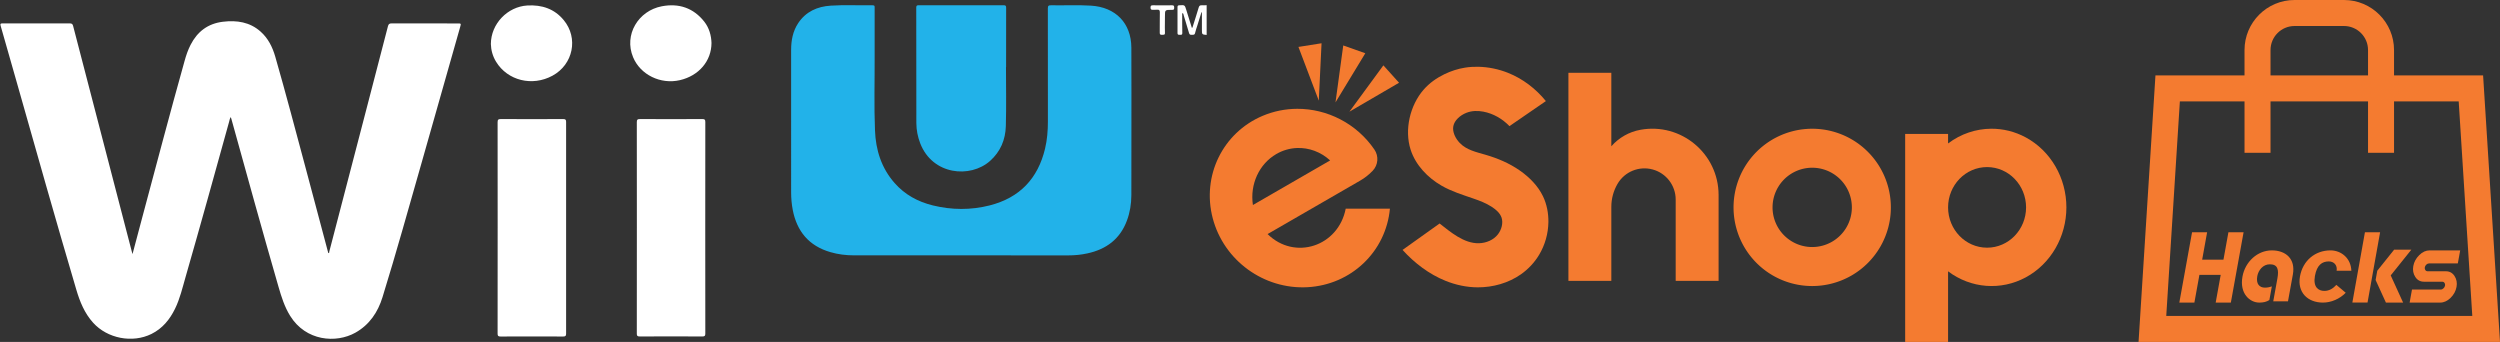 <?xml version="1.0" encoding="UTF-8" standalone="no"?>
<!-- Created by ERK -->

<svg
   width="1922.811mm"
   height="263mm"
   viewBox="0 0 1922.811 263"
   version="1.1"
   id="svg1"
   inkscape:version="1.3.2 (091e20e, 2023-11-25, custom)"
   xml:space="preserve"
   sodipodi:docname="wiiueshoph-w.svg"
   xmlns:inkscape="http://www.inkscape.org/namespaces/inkscape"
   xmlns:sodipodi="http://sodipodi.sourceforge.net/DTD/sodipodi-0.dtd"
   xmlns="http://www.w3.org/2000/svg"
   xmlns:svg="http://www.w3.org/2000/svg"><rect x="0" y="0" width="1922.811" height="263" fill="#333333" stroke="none"/><sodipodi:namedview
     id="namedview1"
     pagecolor="#ffffff"
     bordercolor="#000000"
     borderopacity="0.25"
     inkscape:showpageshadow="2"
     inkscape:pageopacity="0.0"
     inkscape:pagecheckerboard="true"
     inkscape:deskcolor="#d1d1d1"
     inkscape:document-units="mm"
     inkscape:zoom="0.2911843"
     inkscape:cx="4426.7497"
     inkscape:cy="1162.494"
     inkscape:window-width="2560"
     inkscape:window-height="1351"
     inkscape:window-x="-9"
     inkscape:window-y="-9"
     inkscape:window-maximized="1"
     inkscape:current-layer="svg1" /><defs
     id="defs1"><marker
       id="DistanceX"
       orient="auto"
       refX="0"
       refY="0"
       style="overflow:visible"><path
         d="M 3,-3 -3,3 M 0,-5 V 5"
         style="stroke:#000000;stroke-width:0.5"
         id="path1" /></marker><pattern
       id="Hatch"
       patternUnits="userSpaceOnUse"
       width="8"
       height="8"
       x="0"
       y="0"><path
         d="M8 4 l-4,4"
         stroke="#000000"
         stroke-width="0.25"
         linecap="square"
         id="path2" /><path
         d="M6 2 l-4,4"
         stroke="#000000"
         stroke-width="0.25"
         linecap="square"
         id="path3" /><path
         d="M4 0 l-4,4"
         stroke="#000000"
         stroke-width="0.25"
         linecap="square"
         id="path4" /></pattern><symbol
       id="*Model_Space" /><symbol
       id="*Paper_Space" /><symbol
       id="*Paper_Space0" /></defs><g
     id="g15"
     inkscape:label="WiiU"
     transform="matrix(1.768,0,0,1.768,734.595,-775.436)"><g
       id="g2"
       inkscape:label="Logo"
       transform="matrix(0.265,0,0,0.265,-464.434,410.039)"
       style="fill:#22b2e9;fill-opacity:1"><path
         style="fill:#22b2e9;fill-opacity:1"
         d="m 1887.1,576.8 h -215.2 c -15.5,0 -30.9,-1.9 -45.9,-6.4 -42.3,-12.5 -65.7,-41.7 -73.8,-84.2 -2.2,-11.7 -3.2,-23.5 -3.2,-35.3 V 166.2 c 0,-19.1 3.3,-37.5 13.9,-53.8 15,-23 37.4,-33.2 63.9,-34.9 27.3,-1.8 54.7,-0.3 82,-0.7 4.2,-0.1 3.8,2.3 3.8,5 0,32.6 -0.1,65.1 0,97.7 0.2,49.3 -1.3,98.6 0.7,147.8 1.5,38.8 12.4,74.8 38.4,104.9 20,23.2 45.5,37.4 75,44.8 37,9.2 74.2,9.5 111.1,0 59.4,-15.4 94.7,-54.2 108.6,-113.4 4.2,-17.9 5.6,-36.1 5.6,-54.4 -0.1,-75.4 0,-150.8 -0.1,-226.2 0,-5.1 1.4,-6.3 6.3,-6.2 25.9,0.5 51.9,-0.9 77.8,0.7 48.7,2.9 79.2,35 79.5,83.9 0.3,59.7 0.1,119.5 0.1,179.2 0,38.7 0.1,77.3 -0.1,116 -0.1,17.3 -2.7,34.4 -8.7,50.7 -13.3,36.7 -40.2,57.4 -77.5,65.6 -12.4,2.8 -25.1,4 -37.8,4 -68.2,-0.1 -136.3,-0.1 -204.4,-0.1 z"
         transform="matrix(0.838,0,0,0.821,185.335,53.382)"
         id="path2-5"
         inkscape:label="LogoOuter" /><path
         style="fill:#22b2e9;fill-opacity:1"
         d="m 1969.9,200.3 c 0,39.3 0.8,78.7 -0.3,118 -0.7,27 -10.4,51.1 -30.9,69.7 -38.8,35.2 -112.9,28.3 -136.9,-35.4 -4.9,-13 -7.4,-26.5 -7.5,-40.3 -0.1,-77 -0.1,-153.9 -0.2,-230.9 0,-3.6 1,-4.7 4.6,-4.7 55.5,0.1 111.1,0.1 166.6,0 4,0 4.9,1.2 4.9,5 -0.1,39.5 -0.1,79 -0.1,118.6 z"
         transform="matrix(0.838,0,0,0.821,185.335,53.382)"
         id="path4-5"
         inkscape:label="LogoInner" /></g><g
       id="g5"
       inkscape:label="Wii TM"
       transform="matrix(0.265,0,0,0.265,-464.434,410.039)"><g
         id="g3"
         inkscape:label="Wii"
         style="fill:#ffffff"><path
           style="display:inline;fill:#ffffff"
           d="m 258.8,574.3 c 6.3,-24.2 12.2,-47 18.2,-69.9 27.7,-105.5 54.9,-211.1 83.8,-316.3 3,-11.1 6.6,-22 11.8,-32.3 13.2,-26.3 33.8,-42.5 63.4,-46.1 27.1,-3.3 52.6,0.5 73.7,19.7 14.8,13.4 23.2,30.8 28.6,49.6 20.9,74.2 40.1,148.8 59.7,223.3 14.8,56.4 29.4,112.8 44.1,169.1 0.1,0.3 0.3,0.6 0.5,1 2.1,-0.2 1.4,-2.1 1.7,-3.2 24,-93.9 47.9,-187.7 71.9,-281.6 14.4,-56.3 28.8,-112.6 43,-168.9 1.1,-4.3 2.7,-5.7 7.3,-5.7 43,0.2 86,0.1 129.1,0.1 7.1,0 7,0 5.1,7 -25.1,90.3 -50.1,180.7 -75.4,271 -25.2,89.9 -49.7,180.1 -76.8,269.5 -9.1,29.9 -25.4,55 -53.2,70.9 -37.7,21.5 -96.9,17 -127.7,-33.7 -11,-18.1 -17.1,-38 -22.8,-58.1 -31.6,-111.6 -61.9,-223.6 -92.3,-335.6 -0.3,-1.2 -0.7,-2.3 -1.2,-3.8 -2.1,3.2 -2.4,6.5 -3.3,9.6 -28.1,103.4 -56.1,206.8 -85.2,310 -6.1,21.6 -11,43.5 -20.8,63.9 -10.3,21.4 -24.4,39.2 -46.1,50.2 -37.5,18.9 -86.4,9 -114.2,-22.4 -17,-19.2 -26,-42.1 -33,-66.2 C 108.4,506.4 69.9,366.9 31.1,227.4 20.9,191 10.8,154.4 0.5,117.9 -0.7,113.7 0.2,113 4.3,113 c 43.9,0.1 87.8,0.1 131.7,0 4.2,0 5.5,1.5 6.5,5.3 31.2,122.7 62.5,245.4 93.8,368.1 7,27.5 14,54.9 21,82.4 0.3,1.4 0.7,2.7 1.5,5.5 z"
           transform="matrix(0.838,0,0,0.821,185.335,53.382)"
           id="path1-1"
           sodipodi:nodetypes="ccccccccccccccscccccccccccccccccccccc"
           inkscape:label="W" /><path
           style="fill:#ffffff"
           d="m 974.1,521.1 c 0,-70.2 0.1,-140.3 -0.1,-210.5 0,-5 1.3,-6.3 6.3,-6.3 40.7,0.2 81.5,0.2 122.2,0 4.7,0 5.7,1.4 5.7,5.9 -0.1,141 -0.1,282.1 0,423.1 0,4.6 -1.2,5.8 -5.8,5.8 -40.9,-0.2 -81.8,-0.2 -122.7,0 -4.7,0 -5.7,-1.4 -5.7,-5.9 0.1,-70.7 0.1,-141.4 0.1,-212.1 z m 272.7,0 c 0,-70.2 0.1,-140.3 -0.1,-210.5 0,-5.1 1.3,-6.3 6.3,-6.3 40.6,0.2 81.1,0.2 121.7,0 4.5,0 6.2,0.7 6.2,5.8 -0.2,141 -0.1,282.1 0,423.1 0,4.6 -1.2,5.8 -5.8,5.8 -40.9,-0.2 -81.8,-0.2 -122.7,0 -4.8,0 -5.7,-1.4 -5.7,-5.9 0.2,-70.6 0.1,-141.3 0.1,-212 z"
           transform="matrix(0.838,0,0,0.821,185.335,53.382)"
           id="path3-7"
           inkscape:label="ii" /><path
           style="display:inline;fill:#ffffff"
           d="m 960.8,154.3 c 0.1,-40.6 32.7,-74.7 71.4,-77.1 28.6,-1.7 53.1,6.7 71.3,29.2 29.2,36 18.5,88.8 -22,111.2 -39.7,22 -88,9.8 -110.5,-27.9 -6.9,-11.4 -9.9,-23.9 -10.2,-35.4 z m 432.2,-2.2 c -0.1,36.2 -24.8,65.6 -61.8,74.4 -37.9,9 -77.5,-10.7 -91.8,-45.9 -18.3,-44.8 10.2,-92.9 56.3,-101.8 33.4,-6.5 62,3.3 83.2,30.8 9.7,12.7 13.6,27.6 14.1,42.5 z"
           transform="matrix(0.838,0,0,0.821,185.335,53.382)"
           id="path5"
           sodipodi:nodetypes="cccccccccccc"
           inkscape:label="dotdot" /></g><g
         id="g4"
         inkscape:label="TM"
         style="fill:#ffffff"><path
           style="fill:#ffffff"
           d="m 2281.2,110.9 c 0,7 -0.3,13.9 0.1,20.9 0.2,4.7 -2.6,3.8 -5.4,4 -2.9,0.1 -4.9,0 -4.8,-4 0.2,-13.6 -0.1,-27.2 0.2,-40.7 0.1,-4.5 -1.4,-5.9 -5.6,-5.4 -2.4,0.3 -4.9,-0.1 -7.3,0.1 -3.4,0.2 -5.4,-0.1 -5.4,-4.5 0,-4.5 2.2,-4.5 5.5,-4.5 12.2,0.1 24.4,0.2 36.6,0 3.6,-0.1 4.3,1.3 4.3,4.6 0,3.3 -0.7,5 -4.3,4.5 -0.3,-0.1 -0.7,0 -1,0 -12.8,0.1 -12.8,0.1 -12.8,12.7 -0.1,4 -0.1,8.1 -0.1,12.3 z"
           transform="matrix(0.838,0,0,0.821,185.335,53.382)"
           id="path7"
           sodipodi:nodetypes="scccsccsccscccs"
           inkscape:label="T" /><path
           style="display:inline;fill:#ffffff"
           d="m 2363,136.1 c -9.3,-0.9 -9.3,-0.9 -9.3,-10.7 V 91 c -0.3,-0.1 -0.6,-0.1 -0.9,-0.2 -2.5,8.3 -5.1,16.7 -7.6,25 -1.7,5.5 -3.6,10.9 -4.9,16.5 -1,4.4 -4.1,3.3 -6.9,3.5 -2.9,0.3 -4.2,-0.9 -5,-3.8 -3.3,-11.7 -6.8,-23.4 -10.3,-35 -0.5,-1.6 -0.5,-3.4 -2,-4.6 -1.7,0.9 -1,2.5 -1,3.7 0,12 -0.1,24 0.2,36 0.1,3.3 -1.2,3.9 -4,3.7 -2.4,-0.2 -5.4,0.9 -5.4,-3.5 0.1,-17.4 0.1,-34.8 0,-52.2 0,-2.5 1.1,-3.2 3.5,-3.3 10.8,-0.7 10.7,-0.8 13.8,9.6 3.5,11.8 7.2,23.6 10.8,35.5 1.9,-0.4 1.6,-2 2,-3.2 3.8,-12.5 7.8,-24.9 11.4,-37.4 1,-3.5 2.6,-4.8 6.2,-4.5 3.1,0.3 6.2,-0.1 9.4,-0.2 z"
           transform="matrix(0.838,0,0,0.821,185.335,53.382)"
           id="path6"
           sodipodi:nodetypes="csccccccccscccccccccccc"
           inkscape:label="M" /></g></g></g><g
     id="g14"
     inkscape:label="eShop"
     style="display:inline;stroke:none;stroke-opacity:1"
     transform="translate(930,-0.472)"><path
       d="m 67.728,84.159 c -9.009,0.026 -18.08,1.793 -26.705,5.454 C 10.359,102.629 -5.787,135.823 2.734,168.309 11.254,200.795 41.976,223.178 75.58,221.37 c 33.605,-1.809 60.368,-27.286 63.442,-60.397 h -33.999 c -5.681,29.088 -39.305,40.015 -60.082,19.526 l 71.202,-41.108 c 3.556,-2.053 6.799,-4.605 9.631,-7.577 4.229,-4.439 4.783,-11.229 1.327,-16.294 C 113.372,95.397 90.752,84.093 67.728,84.159 Z M 67.547,114.312 c 9.091,-0.356 18.253,2.909 25.487,9.554 l -59.388,34.287 c -2.424,-15.916 4.779,-31.582 18.043,-39.239 4.974,-2.872 10.404,-4.388 15.858,-4.602 z"
       style="fill:#f47b30;stroke:none;stroke-width:0.945;stroke-linecap:round;stroke-opacity:1"
       id="path11"
       inkscape:label="e" /><path
       id="path17"
       style="fill:#f47b30;fill-opacity:1;stroke:none;stroke-width:0.945;stroke-linecap:round;stroke-opacity:1"
       d="m -214.375,188.83 c 8.143,6.315 18.69,15.527 30.332,15.179 5.457,-0.163 11.153,-2.426 14.592,-6.916 2.78,-3.631 4.084,-8.718 2.736,-12.768 -1.165,-3.502 -4.313,-6.228 -7.6,-8.35 -4.541,-2.932 -9.348,-4.711 -14.229,-6.397 -8.168,-2.823 -16.544,-5.388 -24.21,-9.777 -10.775,-6.17 -20.146,-15.943 -23.927,-27.828 -4.855,-15.261 -0.494,-34.004 9.996,-46.052 4.434,-5.093 9.964,-8.99 15.972,-11.904 5.038,-2.443 10.412,-4.195 15.914,-5.067 3.331,-0.528 6.709,-0.734 10.088,-0.668 7.809,0.153 15.626,1.759 22.893,4.649 11.416,4.539 21.472,12.245 29.19,21.749 l -28.02,19.258 c -5.372,-5.61 -12.449,-9.706 -20.088,-11.143 -4.336,-0.816 -8.853,-0.774 -13.157,0.949 -4.643,1.859 -9.038,5.674 -9.925,10.194 -0.861,4.384 1.58,9.431 4.9,12.901 5.28,5.518 12.787,7.046 19.95,9.146 9.393,2.753 18.196,6.488 26.152,12.009 7.422,5.15 14.107,11.855 17.977,19.936 2.909,6.074 4.228,12.927 4.141,19.749 -0.113,8.858 -2.596,17.666 -7.123,25.212 -3.551,5.918 -8.359,11.06 -14.013,15.028 -9.524,6.683 -21.448,10.035 -33.129,10.012 -8.547,-0.017 -16.963,-1.84 -24.822,-5 -12.71,-5.111 -23.963,-13.72 -33.085,-23.776 z"
       transform="translate(391.602,-16.459)"
       sodipodi:nodetypes="cssssssssssssccsssssssssssscc"
       inkscape:label="S" /><path
       id="path29"
       style="fill:#f47b30;fill-opacity:1;stroke:none;stroke-width:0.945;stroke-linecap:round;stroke-opacity:1"
       d="m -115.291,72.931 h 33.001 l -5.56e-4,56.5 c 5.795,-6.617 13.657,-11.08 22.309,-12.665 31.326,-5.739 60.19,18.318 60.191,50.165 l 4.2334e-4,66 H -32.791 l 3.17e-4,-62.5 c 3.06e-4,-10.841 -7.268,-20.336 -17.733,-23.167 -10.465,-2.831 -21.529,1.706 -26.994,11.069 -3.126,5.355 -4.773,11.444 -4.772,17.644 l 5.5e-4,56.955 H -115.291 Z"
       transform="translate(391.602,-16.459)"
       sodipodi:nodetypes="ccccccccsccccc"
       inkscape:label="h" /><path
       d="m 459.291,99.659 a 60.5,60.5 0 0 0 -55.98,60.314 60.5,60.5 0 0 0 121,0 60.5,60.5 0 0 0 -65.02,-60.314 z m 1.333,29.986 a 30.5,30.5 0 0 1 33.688,30.328 30.5,30.5 0 0 1 -61,0 30.5,30.5 0 0 1 27.313,-30.328 z"
       style="fill:#f47b30;stroke:none;stroke-width:0.945;stroke-linecap:round;stroke-opacity:1"
       id="path10"
       inkscape:label="o" /><path
       d="m 601.465,99.474 c -11.687,0.075 -23.299,3.895 -33.154,11.327 l -5.2e-4,-7.329 h -32.999 v 160 h 32.999 l 5.2e-4,-54.328 c 17.52,13.214 40.593,15.008 59.768,4.647 19.175,-10.361 31.231,-31.137 31.231,-53.818 0,-22.681 -12.056,-43.457 -31.231,-53.818 -8.389,-4.533 -17.524,-6.739 -26.614,-6.681 z m -3.154,29.499 c 16.566,0.004 29.992,13.882 29.992,31 0,17.118 -13.427,30.995 -29.992,31 -16.566,-0.004 -29.992,-13.882 -29.992,-31 0,-17.118 13.427,-30.996 29.992,-31 z"
       style="fill:#f47b30;fill-opacity:1;stroke:none;stroke-width:0.945;stroke-linecap:round;stroke-opacity:1"
       id="path9"
       inkscape:label="p" /><path
       d="m 834.812,0.472 c -21.263,-2e-5 -38.501,17.237 -38.5,38.5 l 10e-4,19.5 h -68.501 l -13.002,205 h 278.001 L 979.812,58.472 h -68.501 l 5.2e-4,-19.5 C 911.311,17.709 894.074,0.472 872.811,0.472 Z m 0,20 h 38 c 10.217,5.9e-5 18.5,8.283 18.5,18.5 V 58.472 h -74.999 l -5.2e-4,-19.5 c -4.9e-4,-10.217 8.282,-18.5 18.5,-18.5 z m -88.228,58 h 49.729 v 39.5 h 20 V 78.472 h 74.999 v 39.5 h 20 V 78.472 h 49.729 L 971.503,243.472 H 736.12 Z"
       style="fill:#f47b30;fill-opacity:1;stroke:none;stroke-width:0.945;stroke-linecap:round;stroke-opacity:1"
       id="path8"
       inkscape:label="Bag" /><path
       d="M 133.994,50.738 107.862,86.379 146.038,64.114 Z"
       style="fill:#f47b30;stroke:none;stroke-width:0.945;stroke-linecap:round;stroke-opacity:1"
       id="path14"
       inkscape:label="3" /><path
       d="M 103.123,35.423 97.162,79.214 120.091,41.431 Z"
       style="fill:#f47b30;stroke:none;stroke-width:0.945;stroke-linecap:round;stroke-opacity:1"
       id="path13"
       inkscape:label="2" /><path
       d="M 86.433,33.744 68.656,36.56 84.314,77.888 Z"
       style="fill:#f47b30;stroke:none;stroke-width:0.945;stroke-linecap:round;stroke-opacity:1"
       id="path12"
       inkscape:label="1" /></g><g
     id="g8-8"
     inkscape:label="Hacks"
     transform="matrix(0.338,0,0,0.338,1509.053,169.889)"
     style="display:inline;fill:#f47b30;fill-opacity:1"><path
       style="font-style:italic;font-weight:bold;font-size:226.308px;line-height:0;font-family:'Continuum Bold';-inkscape-font-specification:'Continuum Bold,  Bold Italic';letter-spacing:0px;word-spacing:0px;display:inline;fill:#f47b30;fill-opacity:1;stroke-width:5.952;stroke-linecap:round;stroke-linejoin:round;paint-order:fill markers stroke"
       d="M 494.434,185.922 523.399,25.922 h 34.286 l -11.296,62.4 h 48.457 L 606.142,25.922 h 34.514 L 611.692,185.922 h -34.514 l 11.42,-63.086 H 540.14 l -11.42,63.086 z"
       id="text2-8"
       inkscape:label="H"
       aria-label="H"
       sodipodi:nodetypes="ccccccccccccc" /><path
       style="fill:#f47b30;fill-opacity:1;stroke-width:0.183"
       id="path20-2"
       d="m 699.318,180.131 c -6.825,4.295 -13.938,5.79 -22.911,5.79 -21.377,0 -45.381,-20.265 -38.287,-59.166 6.135,-33.993 34.319,-59.645 66.796,-59.645 31.615,0 54.373,19.096 47.873,54.967 l -11.12,61.026 H 708.175 l 9.452,-52.187 c 3.643,-20.035 0.844,-32.133 -17.236,-32.133 -15.721,0 -26.132,13.632 -28.567,27.033 -3.163,17.619 4.889,26.094 17.504,26.094 6.097,0 11.618,-1.361 15.645,-2.837 z"
       class="B"
       sodipodi:nodetypes="cscsccccscscc"
       inkscape:label="a" /><path
       d="m 838.413,67.111 c -34.957,0 -63.069,23.26 -69.454,59.386 -6.385,36.126 17.451,59.425 52.408,59.425 18.178,0 38.004,-8.17 51.714,-22.379 l -21.302,-17.928 c -7.21,7.919 -15.917,13.728 -27.345,13.728 -13.499,0 -25.906,-8.514 -21.476,-33.787 4.468,-25.235 16.339,-33.308 31.679,-33.308 12.508,0 19.821,9.633 17.705,21.121 h 33.56 c -1.017,-28.533 -23.117,-46.259 -47.488,-46.259 z"
       style="fill:#f47b30;fill-opacity:1;stroke-width:0.183"
       id="path6-4"
       inkscape:label="c" /><g
       id="g7-5"
       transform="translate(-5.568,-1.245)"
       inkscape:label="k"
       style="fill:#f47b30;fill-opacity:1"><rect
         style="display:inline;fill:#f47b30;fill-opacity:1;stroke-width:4.596;stroke-linecap:round;stroke-linejoin:round;paint-order:fill markers stroke"
         id="rect1-5"
         width="34.514"
         height="162.543"
         x="927.204"
         y="27.598"
         transform="matrix(1,0,-0.176,0.984,-3.13538e-7,3.5049843e-7)"
         inkscape:label="k1" /><path
         d="m 950.463,114.617 -3.795,21.201 23.436,51.348 h 39.141 L 981.021,125.328 1028.016,66.684 H 988.875 Z"
         style="fill:#f47b30;fill-opacity:1;stroke-width:3.685;stroke-linecap:round;stroke-linejoin:round;paint-order:fill markers stroke"
         id="path3-1"
         inkscape:label="k2" /></g><path
       style="font-size:178.26px;line-height:0;font-family:'SF Automaton Condensed';-inkscape-font-specification:'SF Automaton Condensed, ';text-align:end;letter-spacing:17.826px;word-spacing:0px;text-anchor:end;fill:#f47b30;fill-opacity:1;stroke-width:0.446;stroke-linecap:round;stroke-miterlimit:2.7;paint-order:fill markers stroke"
       d="m 1152.374,150.234 q 0,14.101 -9.052,24.981 -9.052,10.706 -21.673,10.706 h -69.546 v -29.681 h 65.455 q 3.308,0 5.658,-2.698 2.437,-2.698 2.437,-6.267 0,-1.828 -0.696,-3.395 -0.609,-1.654 -1.741,-2.872 -1.044,-1.219 -2.524,-1.915 -1.48,-0.696 -3.134,-0.696 h -41.431 q -12.708,0 -21.673,-10.793 -9.052,-10.88 -9.052,-24.894 0,-13.927 9.052,-24.807 8.965,-10.793 21.673,-10.793 h 69.546 V 96.791 H 1080.13 q -3.22,0 -5.658,2.698 -2.35,2.611 -2.35,6.18 0,3.569 2.35,6.267 2.437,2.698 5.658,2.698 h 41.519 q 12.708,0 21.673,10.793 9.052,10.88 9.052,24.807 z"
       id="text4-52-1"
       inkscape:label="s3"
       transform="skewX(-10.247)"
       aria-label="s" /></g></svg>
